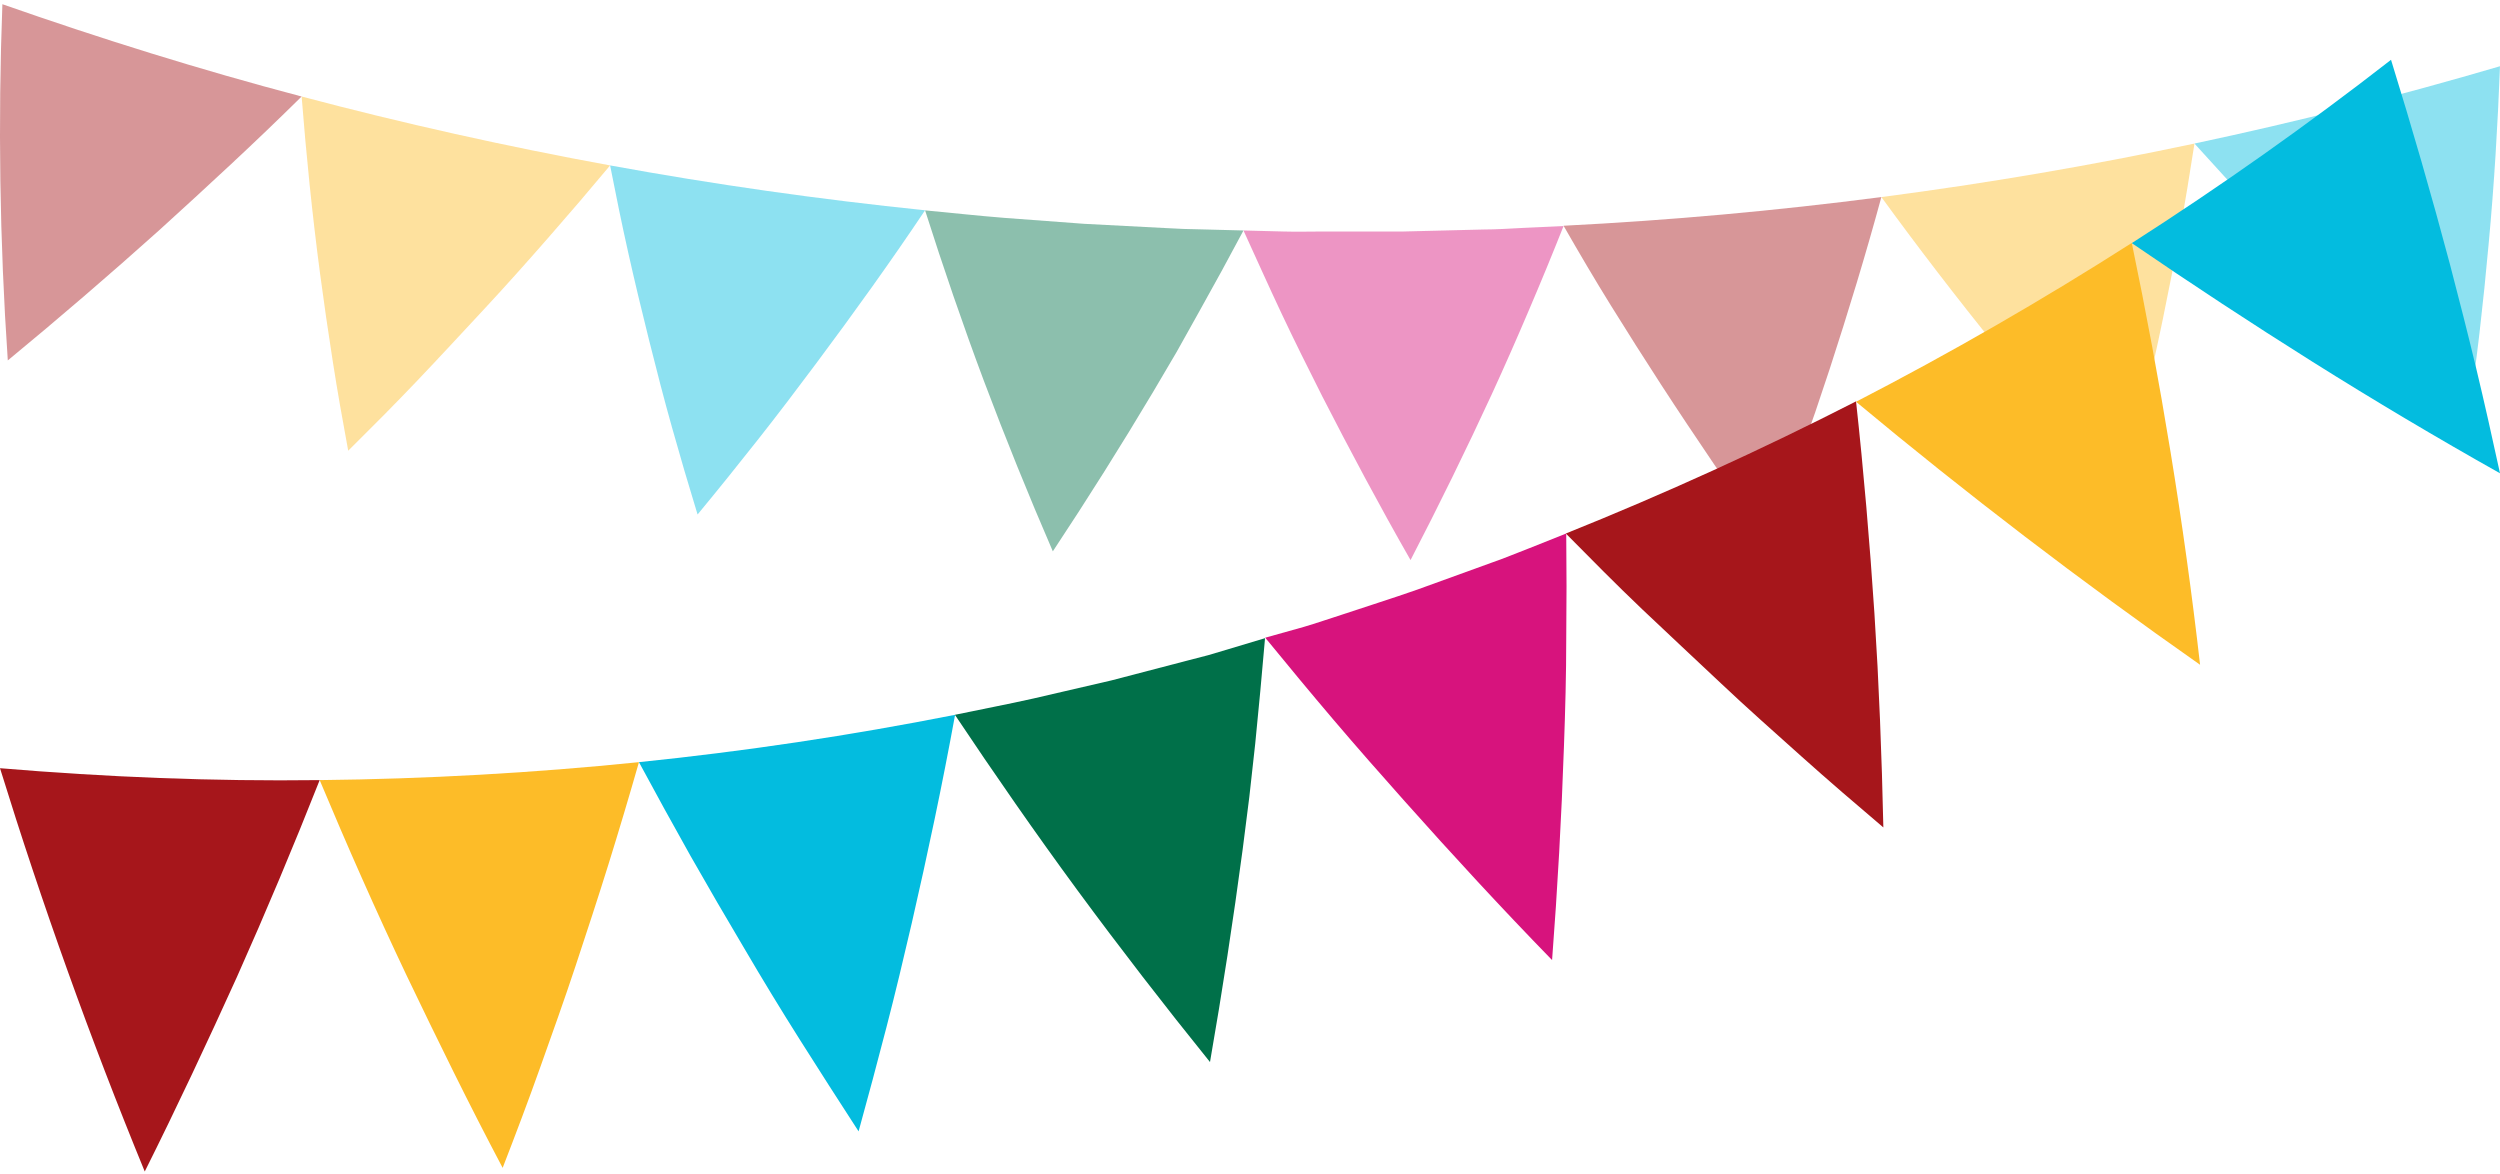 <svg width="360" height="169" viewBox="0 0 360 169" fill="none" xmlns="http://www.w3.org/2000/svg">
<g opacity="0.45">
<path d="M360 9.537C359.674 17.982 359.165 26.543 358.372 35.045C357.99 39.302 357.551 43.594 357.056 47.863C356.561 52.131 355.981 56.412 355.372 60.692C348.41 54.243 341.617 47.586 335.065 40.952C328.513 34.318 322.145 27.477 316.003 20.67C330.876 17.521 345.551 13.783 360 9.537Z" fill="#03BCDF"/>
<path d="M316.004 20.67C314.721 29.069 313.202 37.498 311.447 45.959C309.692 54.419 307.706 62.853 305.489 71.259C299.291 64.222 293.314 57.15 287.559 50.043C281.805 42.936 276.257 35.714 270.917 28.377C286.097 26.4 301.126 23.831 316.004 20.67Z" fill="#FDBC28"/>
<path d="M270.917 28.377C268.667 36.66 266.162 44.874 263.459 53.181L261.379 59.399L259.2 65.56C257.719 69.667 256.181 73.782 254.587 77.905C251.912 74.178 249.294 70.498 246.733 66.714C244.171 62.93 241.652 59.169 239.204 55.396C236.756 51.624 234.35 47.828 232.001 44.044C229.652 40.26 227.374 36.383 225.152 32.507C240.464 31.734 255.747 30.349 270.917 28.377Z" fill="#A6161B"/>
<path d="M225.152 32.553C223.557 36.575 221.897 40.606 220.17 44.644C218.458 48.67 216.675 52.719 214.849 56.7C211.17 64.676 207.26 72.659 203.118 80.65C198.646 72.828 194.415 64.891 190.382 57.023C188.387 53.066 186.434 49.155 184.552 45.163C182.669 41.171 180.886 37.179 179.061 33.188L184.82 33.337C186.731 33.395 188.655 33.337 190.58 33.337C194.415 33.337 198.25 33.337 202.085 33.337L213.59 33.049C215.515 33.049 217.425 32.911 219.35 32.818L225.152 32.553Z" fill="#D7137D"/>
<path d="M179.061 33.188C176.995 37.079 174.872 40.967 172.693 44.851L169.438 50.678L166.042 56.446C161.457 64.137 156.645 71.786 151.607 79.393C148.07 71.217 144.768 63.053 141.701 54.9C138.645 46.743 135.815 38.471 133.211 30.292C137.032 30.649 140.838 31.076 144.659 31.376L156.122 32.23L167.613 32.83L170.443 32.968L173.273 33.038L179.061 33.188Z" fill="#007049"/>
<path d="M133.211 30.28C128.187 37.779 122.965 45.048 117.489 52.385C114.772 56.031 111.97 59.723 109.139 63.311C106.309 66.899 103.408 70.51 100.45 74.086C99.163 69.898 97.946 65.733 96.771 61.557C95.597 57.381 94.507 53.147 93.46 48.959C92.412 44.771 91.408 40.583 90.474 36.418C89.54 32.253 88.677 28.008 87.856 23.82C102.837 26.558 117.956 28.712 133.211 30.28Z" fill="#03BCDF"/>
<path d="M87.856 23.82C84.931 27.327 81.945 30.819 78.898 34.295C75.87 37.756 72.785 41.217 69.629 44.609C66.473 48.001 63.289 51.451 60.048 54.854C56.808 58.257 53.511 61.568 50.142 64.903C49.35 60.634 48.6 56.4 47.935 52.143C47.27 47.886 46.647 43.605 46.081 39.348C44.963 30.88 44.1 22.355 43.435 13.898C58.039 17.767 72.846 21.074 87.856 23.82Z" fill="#FDBC28"/>
<path d="M43.435 13.898C40.114 17.174 36.736 20.412 33.302 23.612C29.868 26.812 26.392 30.007 22.873 33.199C15.825 39.521 8.575 45.755 1.122 51.901C-0.052 34.676 -0.293 17.544 0.344 0.607C14.467 5.557 28.817 10.045 43.435 13.898Z" fill="#A6161B"/>
</g>
<path d="M344.307 8.612C347.307 18.291 350.165 28.178 352.797 38.079C354.099 43.043 355.373 48.049 356.576 53.055C357.778 58.06 358.896 63.094 360 68.155C350.83 62.997 341.788 57.618 332.986 52.087C324.184 46.556 315.453 40.817 306.977 35.009C319.844 26.768 332.288 17.969 344.307 8.612Z" fill="#03BCDF"/>
<path d="M306.976 34.982C309.042 44.91 310.906 54.959 312.566 65.127C314.226 75.295 315.641 85.495 316.811 95.728C308.189 89.68 299.759 83.508 291.523 77.212C283.288 70.916 275.203 64.463 267.269 57.853C280.873 50.828 294.108 43.205 306.976 34.982Z" fill="#FDBC28"/>
<path d="M267.269 57.798C268.373 67.906 269.236 78.028 269.915 88.302L270.368 96.004L270.722 103.693C270.934 108.823 271.09 113.967 271.203 119.152C267.198 115.751 263.278 112.391 259.373 108.892C255.467 105.394 251.604 101.978 247.797 98.383C243.991 94.788 240.226 91.303 236.476 87.735C232.726 84.168 229.09 80.476 225.481 76.825C239.708 71.109 253.637 64.767 267.269 57.798Z" fill="#A6161B"/>
<path d="M225.538 76.825C225.594 81.905 225.594 86.975 225.538 92.036C225.538 97.152 225.396 102.324 225.212 107.399C224.863 117.604 224.292 127.887 223.5 138.249C216.212 130.768 209.094 123.038 202.274 115.377C198.821 111.506 195.453 107.675 192.099 103.734C188.745 99.793 185.448 95.811 182.193 91.829L187.726 90.28C189.566 89.74 191.377 89.104 193.203 88.524C196.825 87.307 200.491 86.173 204.099 84.901L214.896 80.987C216.707 80.365 218.476 79.605 220.259 78.927L225.538 76.825Z" fill="#D7137D"/>
<path d="M182.165 91.897C181.731 96.977 181.259 102.047 180.75 107.108L179.901 114.769L178.938 122.36C177.589 132.501 176.023 142.692 174.24 152.934C167.646 144.766 161.292 136.534 155.179 128.237C149.08 119.941 143.165 111.409 137.504 102.932C141.254 102.144 145.019 101.439 148.825 100.581L160.033 97.982L171.155 95.078L173.986 94.345L176.731 93.529L182.165 91.897Z" fill="#007049"/>
<path d="M137.533 102.932C135.693 113.013 133.599 122.9 131.292 132.939C130.132 137.931 128.929 143.006 127.641 147.956C126.354 152.907 125.023 157.926 123.637 162.918C120.806 158.558 118.009 154.193 115.245 149.823C112.481 145.453 109.788 141.028 107.165 136.548C104.533 132.123 101.953 127.684 99.424 123.232C96.906 118.752 94.429 114.244 92.009 109.75C107.292 108.182 122.467 105.91 137.533 102.932Z" fill="#03BCDF"/>
<path d="M92.009 109.75C90.613 114.635 89.151 119.535 87.623 124.449C86.108 129.316 84.523 134.128 82.896 139.051C81.269 143.974 79.556 148.73 77.802 153.667C76.047 158.604 74.25 163.347 72.382 168.173C69.948 163.563 67.59 158.954 65.306 154.345C63.023 149.735 60.764 145.094 58.528 140.42C54.127 131.155 49.967 121.725 46.033 112.335C61.387 112.169 76.74 111.312 92.009 109.75Z" fill="#FDBC28"/>
<path d="M46.033 112.335C44.146 117.111 42.217 121.844 40.245 126.537C38.274 131.229 36.231 135.944 34.118 140.683C29.873 150.044 25.486 159.419 20.844 168.698C12.962 149.505 6.028 130.118 0 110.621C15.311 111.907 30.651 112.529 46.033 112.335Z" fill="#A6161B"/>
</svg>

